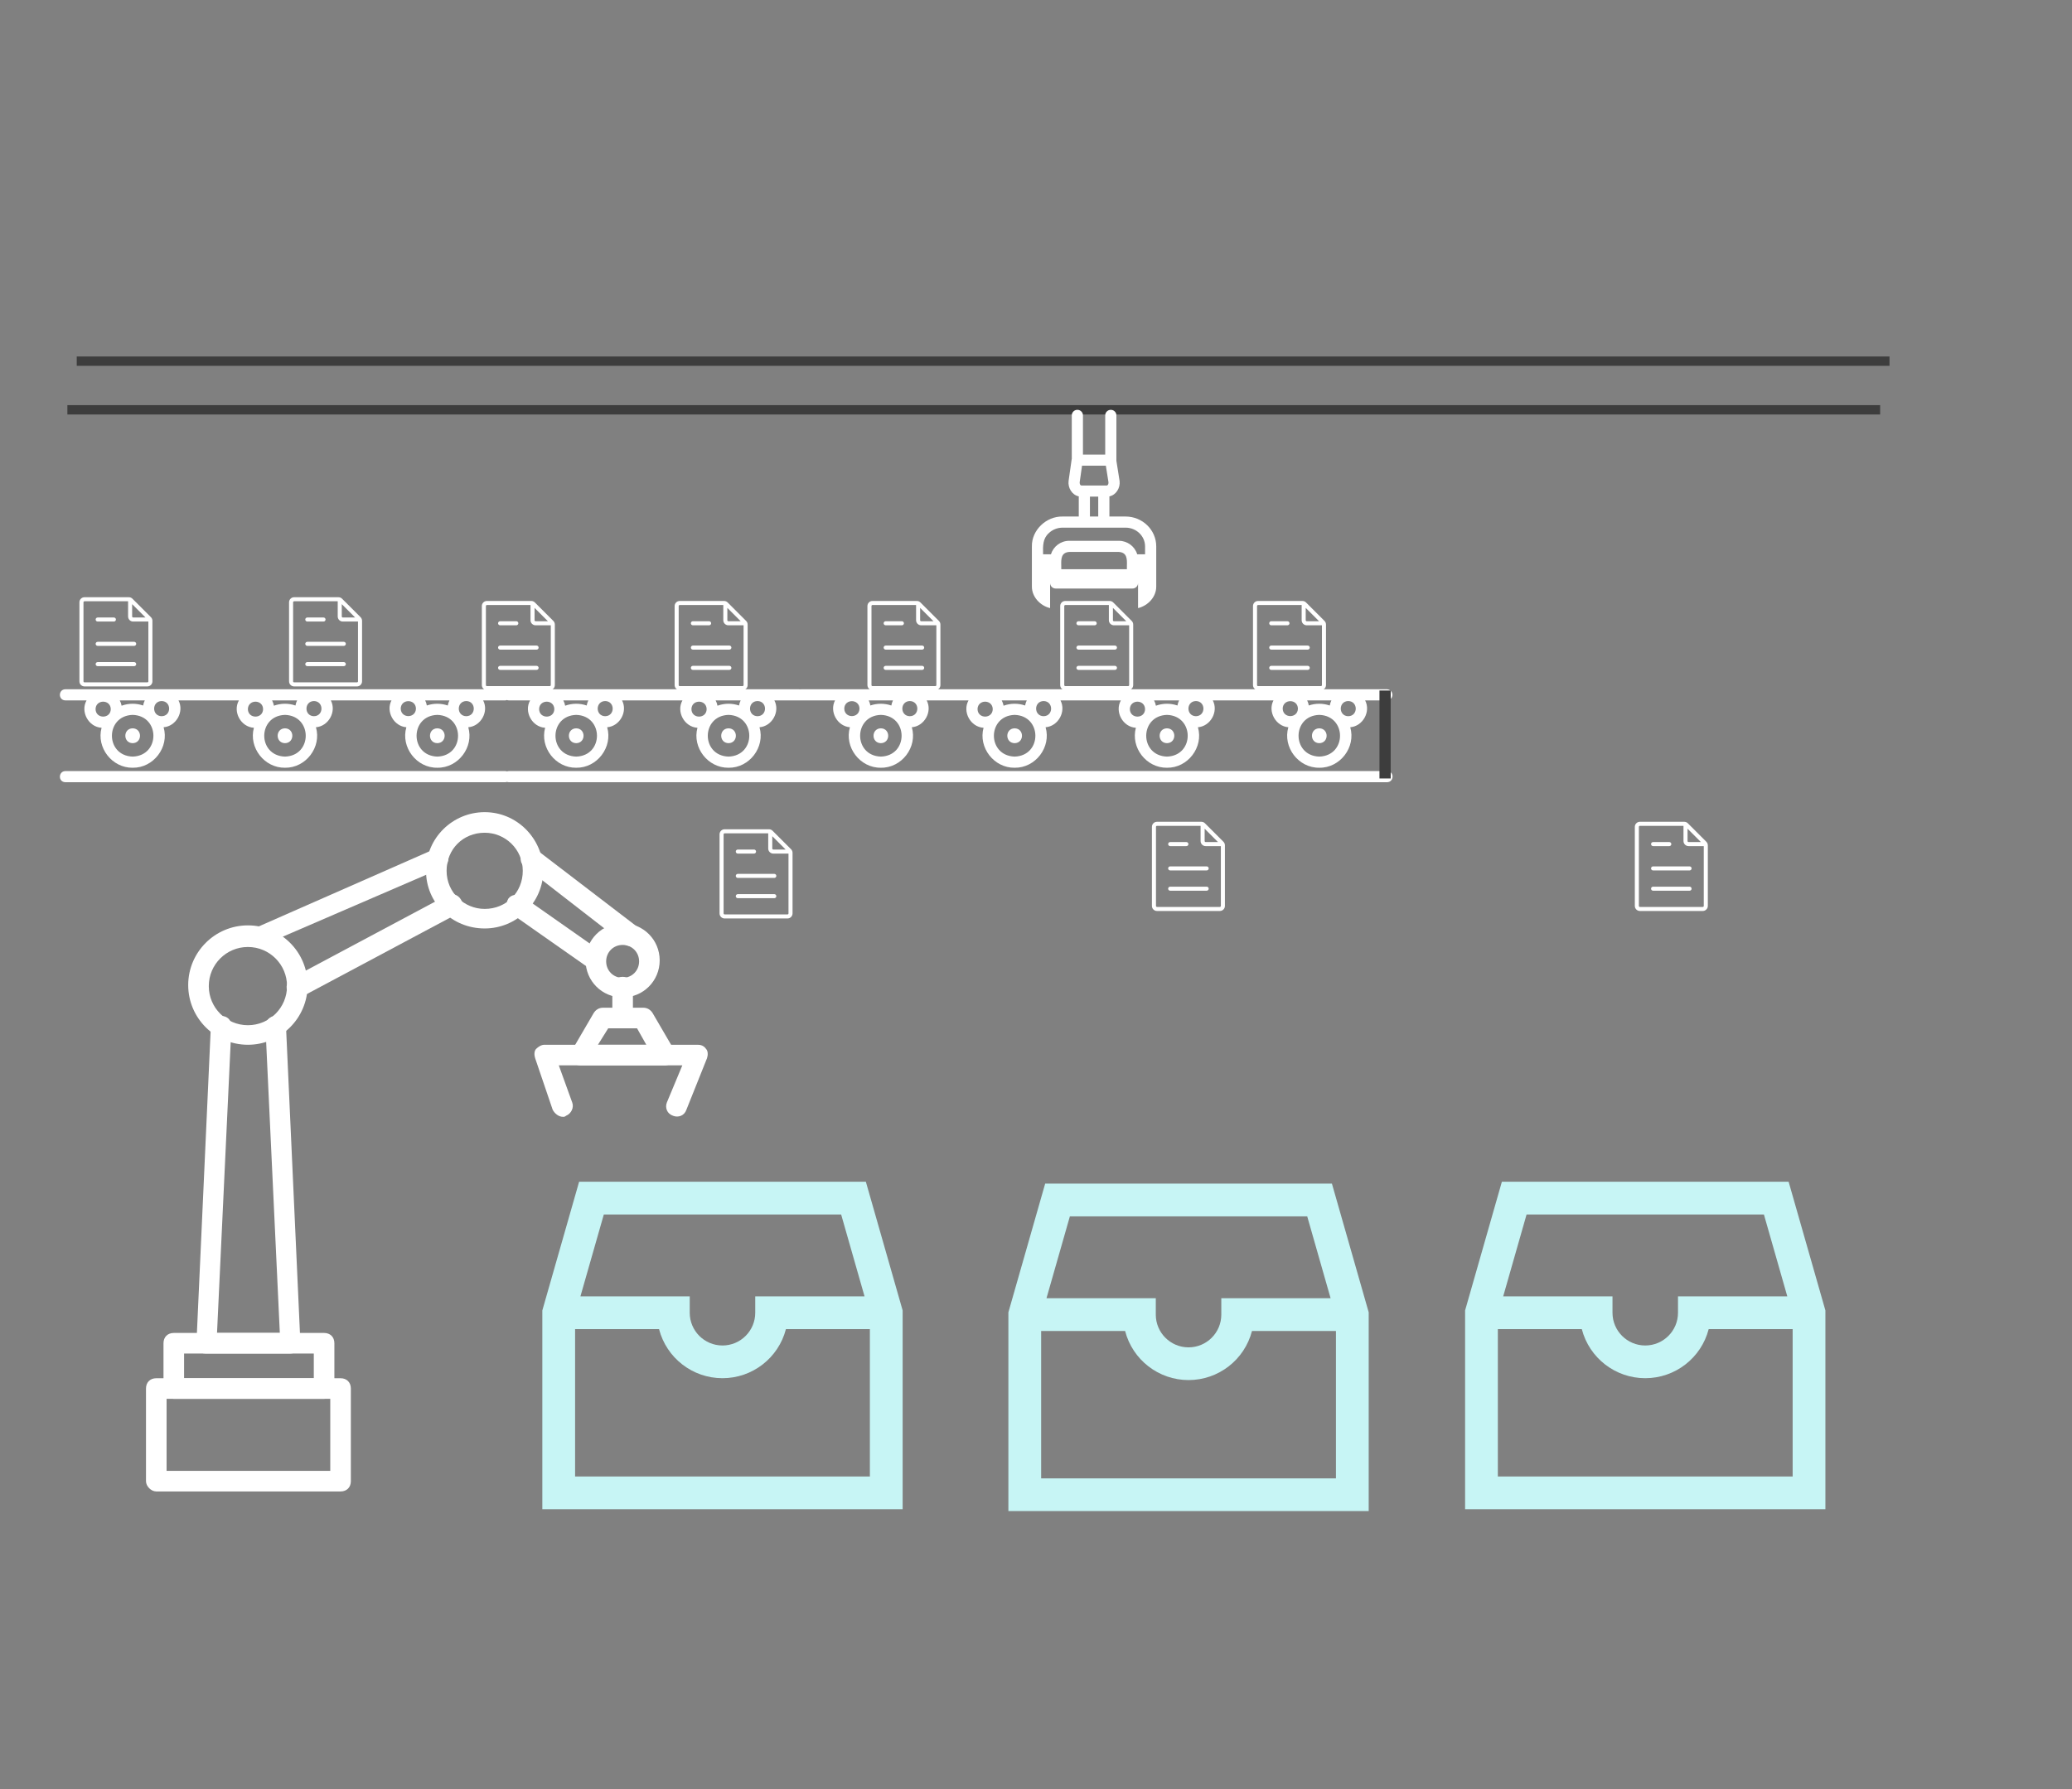<svg xmlns="http://www.w3.org/2000/svg" xmlns:xlink="http://www.w3.org/1999/xlink" fill="none" version="1.1" width="1107" height="956" viewBox="1249 861 1107 956"><rect x="1249" y="861" width="1107" height="956" fill="#808080" stroke="none"/><defs><clipPath id="master_svg0_179_3036"><rect x="1701" y="1284" width="385" height="385" rx="0"/></clipPath><clipPath id="master_svg1_179_3044"><rect x="1775" y="1302" width="52" height="52" rx="0"/></clipPath><clipPath id="master_svg2_179_3052"><rect x="1530" y="1475" width="210" height="210" rx="0"/></clipPath><clipPath id="master_svg3_179_3025"><rect x="1779" y="1476" width="210" height="210" rx="0"/></clipPath><clipPath id="master_svg4_179_3033"><rect x="2023" y="1475" width="210" height="210" rx="0"/></clipPath><clipPath id="master_svg5_179_3029"><rect x="1809" y="1180" width="52" height="52" rx="0"/></clipPath><clipPath id="master_svg6_179_3020"><rect x="1706" y="1180" width="52" height="52" rx="0"/></clipPath><clipPath id="master_svg7_179_3031"><rect x="1603" y="1180" width="52" height="52" rx="0"/></clipPath><clipPath id="master_svg8_179_3056"><rect x="1500" y="1180" width="52" height="52" rx="0"/></clipPath><clipPath id="master_svg9_179_3027"><rect x="1397" y="1178" width="52" height="52" rx="0"/></clipPath><clipPath id="master_svga_179_3022"><rect x="1285" y="1178" width="52" height="52" rx="0"/></clipPath><clipPath id="master_svgb_179_3012"><rect x="1912" y="1180" width="52" height="52" rx="0"/></clipPath><clipPath id="master_svgc_179_3010"><rect x="1858" y="1298" width="52" height="52" rx="0"/></clipPath><clipPath id="master_svgd_179_3054"><rect x="2116" y="1298" width="52" height="52" rx="0"/></clipPath></defs><g><rect x="0" y="0" width="3104" height="2507" rx="0" fill="#FFFFFF" fill-opacity="0"/><g><path d="M2253.5,1082.5L1285,1082.5L1285,1077.5L2253.5,1077.5L2253.5,1082.5Z" fill-rule="evenodd" fill="#3D3D3D" fill-opacity="1"/></g><g><path d="M2258.5,1056.5L1290,1056.5L1290,1051.5L2258.5,1051.5L2258.5,1056.5Z" fill-rule="evenodd" fill="#3D3D3D" fill-opacity="1"/></g><g><path d="M1810.034,1172.527L1810.034,1185.96L1810.028,1185.96C1804.593,1184.638,1800.309,1179.861,1800.309,1174.533L1800.309,1152.969C1800.134,1144.276,1808.017,1136.832,1816.706,1137.018L1825.352,1137.018L1825.352,1126.251C1821.722,1125.505,1819.439,1121.628,1819.917,1117.966L1821.552,1106.465C1821.562,1106.37,1821.594,1106.28,1821.616,1106.195L1821.616,1082.853C1821.683,1081.258,1823,1080,1824.601,1080C1826.203,1080,1827.52,1081.258,1827.587,1082.853L1827.587,1103.909L1839.482,1103.909L1839.482,1082.853C1839.55,1081.258,1840.866,1080,1842.468,1080C1844.069,1080,1845.386,1081.258,1845.454,1082.853L1845.454,1106.883C1845.453,1106.973,1845.448,1107.063,1845.438,1107.153C1845.459,1107.327,1847.157,1117.924,1847.168,1118.088C1847.587,1121.717,1845.305,1125.511,1841.717,1126.251L1841.717,1137.018L1850.353,1137.018C1859.387,1137.018,1866.739,1144.176,1866.739,1152.969L1866.739,1174.533C1866.739,1179.861,1862.46,1184.638,1857.025,1185.96L1857.025,1172.527C1857.025,1174.167,1855.682,1175.5,1854.037,1175.5L1813.022,1175.5C1811.371,1175.5,1810.034,1174.167,1810.034,1172.527ZM1826.653,1120.437L1840.411,1120.437C1841.043,1120.22,1841.228,1119.601,1841.228,1118.744L1839.822,1109.856L1827.093,1109.856L1825.835,1118.734C1825.83,1119.591,1826.016,1120.22,1826.653,1120.437ZM1835.745,1126.389L1831.318,1126.389L1831.318,1137.023L1835.745,1137.023L1835.745,1126.389ZM1816.711,1142.969C1813.914,1142.969,1811.281,1144.022,1809.306,1145.932C1806.095,1148.822,1806.189,1152.836,1806.281,1156.754C1806.285,1156.903,1806.288,1157.052,1806.291,1157.201L1810.485,1157.201C1811.759,1153.032,1815.66,1149.995,1820.251,1149.995L1846.812,1149.995C1851.301,1150.002,1855.261,1152.924,1856.579,1157.201L1860.772,1157.201L1860.772,1152.969C1860.772,1147.456,1856.101,1142.969,1850.353,1142.969L1816.711,1142.969ZM1816.005,1165.174L1851.054,1165.174C1851.033,1164.55,1851.05,1163.886,1851.068,1163.211C1851.155,1159.872,1851.249,1156.264,1846.807,1155.947L1820.251,1155.947C1815.812,1156.26,1815.905,1159.877,1815.991,1163.217C1816.008,1163.89,1816.026,1164.552,1816.005,1165.174ZM1283.94,1235.279L1295.246,1235.279C1291.817,1241.352,1296.318,1249.521,1303.272,1249.907C1300.384,1260.494,1308.855,1271.419,1319.885,1271.265C1331.022,1271.424,1339.514,1260.261,1336.414,1249.627C1343.129,1249.108,1347.519,1241.273,1344.366,1235.284L1376.638,1235.284C1373.199,1241.352,1377.7,1249.526,1384.653,1249.907C1381.771,1260.494,1390.237,1271.419,1401.267,1271.265C1412.408,1271.424,1420.906,1260.261,1417.801,1249.627C1424.516,1249.108,1428.906,1241.273,1425.747,1235.284L1458.163,1235.284C1455.005,1241.273,1459.4,1249.103,1466.109,1249.622C1463.009,1260.261,1471.507,1271.429,1482.649,1271.26C1493.79,1271.429,1502.288,1260.261,1499.183,1249.622C1505.897,1249.108,1510.287,1241.273,1507.129,1235.284L1518.86,1235.284C1519.197,1235.27,1519.519,1235.2,1519.818,1235.085C1520.141,1235.203,1520.507,1235.272,1520.915,1235.279L1532.221,1235.279C1528.792,1241.352,1533.293,1249.521,1540.246,1249.907C1537.359,1260.494,1545.83,1271.419,1556.86,1271.265C1567.996,1271.424,1576.489,1260.261,1573.389,1249.627C1580.104,1249.108,1584.493,1241.273,1581.34,1235.284L1613.613,1235.284C1610.173,1241.352,1614.674,1249.526,1621.628,1249.907C1618.746,1260.494,1627.212,1271.419,1638.242,1271.265C1649.383,1271.424,1657.881,1260.261,1654.776,1249.627C1661.491,1249.108,1665.88,1241.273,1662.722,1235.284L1695.138,1235.284C1691.979,1241.273,1696.374,1249.103,1703.084,1249.622C1699.984,1260.261,1708.482,1271.429,1719.623,1271.26C1730.765,1271.429,1739.263,1260.261,1736.158,1249.622C1742.872,1249.108,1747.262,1241.273,1744.104,1235.284L1755.834,1235.284C1755.865,1235.283,1755.896,1235.281,1755.926,1235.279L1766.455,1235.279C1763.026,1241.352,1767.528,1249.521,1774.481,1249.907C1771.593,1260.494,1780.065,1271.419,1791.095,1271.265C1802.231,1271.424,1810.724,1260.261,1807.624,1249.627C1814.338,1249.108,1818.728,1241.273,1815.575,1235.284L1847.848,1235.284C1844.408,1241.352,1848.909,1249.526,1855.862,1249.907C1852.98,1260.494,1861.446,1271.419,1872.476,1271.265C1883.618,1271.424,1892.116,1260.261,1889.011,1249.627C1895.725,1249.108,1900.115,1241.273,1896.957,1235.284L1929.372,1235.284C1926.214,1241.273,1930.609,1249.103,1937.318,1249.622C1934.219,1260.261,1942.717,1271.429,1953.858,1271.26C1964.999,1271.429,1973.497,1260.261,1970.392,1249.622C1977.107,1249.108,1981.497,1241.273,1978.338,1235.284L1990.069,1235.284C1991.669,1235.217,1992.931,1233.904,1992.931,1232.308C1992.931,1230.712,1991.669,1229.4,1990.069,1229.332L1956.841,1229.332L1956.836,1229.327C1954.85,1229.327,1954.752,1229.332,1954.653,1229.333C1954.586,1229.334,1954.519,1229.333,1953.853,1229.327L1912.827,1229.327C1912.171,1229.332,1912.144,1229.333,1912.118,1229.332C1912.077,1229.331,1912.037,1229.327,1909.839,1229.327L1909.844,1229.327L1755.149,1229.327C1755.098,1229.328,1755.047,1229.33,1754.997,1229.332L1721.508,1229.332C1719.343,1229.332,1719.295,1229.338,1719.247,1229.339C1719.229,1229.339,1719.211,1229.339,1719.093,1229.338C1718.994,1229.337,1718.825,1229.335,1718.525,1229.332L1677.5,1229.332C1676.944,1229.336,1676.867,1229.338,1676.858,1229.338C1676.858,1229.336,1676.759,1229.332,1674.512,1229.332L1675.61,1229.327L1520.915,1229.327C1520.5,1229.333,1520.13,1229.404,1519.803,1229.526C1519.509,1229.414,1519.191,1229.346,1518.86,1229.332L1485.632,1229.332C1486.177,1229.332,1486.4,1229.333,1486.4,1229.333C1486.4,1229.335,1483.908,1229.338,1482.643,1229.327L1441.618,1229.327C1441.151,1229.33,1440.093,1229.332,1439,1229.332L1438.994,1229.332L1438.635,1229.327L1283.94,1229.327C1280.033,1229.385,1280.007,1235.21,1283.94,1235.279ZM1488.238,1238.014C1484.611,1236.766,1480.669,1236.76,1477.038,1237.998C1476.877,1237.054,1476.58,1236.139,1476.157,1235.279L1489.119,1235.279C1488.694,1236.125,1488.397,1237.046,1488.238,1238.009L1488.238,1238.014ZM1725.213,1238.014C1721.585,1236.766,1717.644,1236.76,1714.013,1237.998C1713.852,1237.054,1713.555,1236.139,1713.132,1235.279L1726.094,1235.279C1725.669,1236.125,1725.372,1237.046,1725.213,1238.009L1725.213,1238.014ZM1948.247,1237.998C1951.878,1236.76,1955.82,1236.766,1959.447,1238.014L1959.447,1238.009C1959.607,1237.046,1959.904,1236.125,1960.328,1235.279L1947.366,1235.279C1947.79,1236.139,1948.086,1237.054,1948.247,1237.998ZM1325.475,1238.014C1321.744,1236.724,1317.679,1236.761,1313.972,1238.12C1313.789,1237.13,1313.456,1236.174,1312.985,1235.284L1326.356,1235.284C1325.937,1236.131,1325.634,1237.051,1325.475,1238.014ZM1406.856,1238.014C1403.125,1236.724,1399.061,1236.761,1395.354,1238.12C1395.171,1237.13,1394.838,1236.174,1394.367,1235.284L1407.737,1235.284C1407.318,1236.131,1407.016,1237.051,1406.856,1238.014ZM1562.449,1238.014C1558.718,1236.724,1554.654,1236.761,1550.947,1238.12C1550.764,1237.13,1550.431,1236.174,1549.96,1235.284L1563.33,1235.284C1562.911,1236.131,1562.609,1237.051,1562.449,1238.014ZM1643.831,1238.014C1640.1,1236.724,1636.035,1236.761,1632.329,1238.12C1632.146,1237.13,1631.813,1236.174,1631.341,1235.284L1644.712,1235.284C1644.293,1236.131,1643.99,1237.051,1643.831,1238.014ZM1785.182,1238.12C1788.888,1236.761,1792.953,1236.724,1796.684,1238.014C1796.843,1237.051,1797.146,1236.131,1797.565,1235.284L1784.194,1235.284C1784.666,1236.174,1784.999,1237.13,1785.182,1238.12ZM1866.563,1238.12C1870.27,1236.761,1874.334,1236.724,1878.066,1238.014C1878.225,1237.051,1878.528,1236.131,1878.947,1235.284L1865.576,1235.284C1866.048,1236.174,1866.381,1237.13,1866.563,1238.12ZM1335.363,1243.728C1330.024,1243.638,1330.018,1235.718,1335.363,1235.628C1340.703,1235.718,1340.698,1243.633,1335.363,1243.723L1335.363,1243.728ZM1416.745,1243.728C1411.405,1243.638,1411.4,1235.718,1416.745,1235.628C1422.08,1235.718,1422.08,1243.633,1416.745,1243.723L1416.745,1243.728ZM1572.338,1243.728C1566.998,1243.638,1566.993,1235.718,1572.338,1235.628C1577.678,1235.718,1577.673,1243.633,1572.338,1243.723L1572.338,1243.728ZM1653.72,1243.728C1648.38,1243.638,1648.375,1235.718,1653.72,1235.628C1659.054,1235.718,1659.054,1243.633,1653.72,1243.723L1653.72,1243.728ZM1806.573,1235.628C1801.228,1235.718,1801.233,1243.638,1806.573,1243.728L1806.573,1243.723C1811.907,1243.633,1811.913,1235.718,1806.573,1235.628ZM1887.954,1235.628C1882.609,1235.718,1882.615,1243.638,1887.954,1243.728L1887.954,1243.723C1893.289,1243.633,1893.289,1235.718,1887.954,1235.628ZM1498.121,1243.728C1492.782,1243.638,1492.782,1235.718,1498.121,1235.628C1503.461,1235.718,1503.456,1243.633,1498.121,1243.723L1498.121,1243.728ZM1735.096,1243.728C1729.756,1243.638,1729.756,1235.718,1735.096,1235.628C1740.436,1235.718,1740.43,1243.633,1735.096,1243.723L1735.096,1243.728ZM1969.331,1235.628C1963.991,1235.718,1963.991,1243.638,1969.331,1243.728L1969.331,1243.723C1974.665,1243.633,1974.671,1235.718,1969.331,1235.628ZM1463.094,1239.675C1463.19,1234.358,1471.125,1234.353,1471.221,1239.675C1471.13,1244.998,1463.19,1245.003,1463.099,1239.675L1463.094,1239.675ZM1700.069,1239.675C1700.164,1234.358,1708.1,1234.353,1708.195,1239.675C1708.105,1244.998,1700.164,1245.003,1700.074,1239.675L1700.069,1239.675ZM1942.43,1239.675C1942.334,1234.353,1934.399,1234.358,1934.304,1239.675L1934.309,1239.675C1934.399,1245.003,1942.34,1244.998,1942.43,1239.675ZM1300.055,1239.951C1300.15,1234.628,1308.086,1234.623,1308.181,1239.951C1308.091,1245.268,1300.15,1245.268,1300.06,1239.951L1300.055,1239.951ZM1381.437,1239.951C1381.532,1234.628,1389.467,1234.623,1389.563,1239.951C1389.473,1245.268,1381.532,1245.268,1381.437,1239.951ZM1537.03,1239.951C1537.125,1234.628,1545.06,1234.623,1545.156,1239.951C1545.066,1245.268,1537.125,1245.268,1537.035,1239.951L1537.03,1239.951ZM1618.411,1239.951C1618.507,1234.628,1626.442,1234.623,1626.538,1239.951C1626.447,1245.268,1618.507,1245.268,1618.411,1239.951ZM1779.391,1239.951C1779.295,1234.623,1771.36,1234.628,1771.264,1239.951L1771.27,1239.951C1771.36,1245.268,1779.301,1245.268,1779.391,1239.951ZM1860.772,1239.951C1860.677,1234.623,1852.741,1234.628,1852.646,1239.951C1852.741,1245.268,1860.682,1245.268,1860.772,1239.951ZM1319.88,1265.313C1305.092,1264.837,1305.119,1243.485,1319.88,1243.019C1334.647,1243.485,1334.668,1264.837,1319.88,1265.313ZM1401.262,1265.313C1386.474,1264.837,1386.495,1243.485,1401.262,1243.019C1416.029,1243.485,1416.05,1264.837,1401.262,1265.313ZM1556.855,1265.313C1542.067,1264.837,1542.093,1243.485,1556.855,1243.019C1571.622,1243.485,1571.643,1264.837,1556.855,1265.313ZM1638.236,1265.313C1623.448,1264.837,1623.47,1243.485,1638.236,1243.019C1653.003,1243.485,1653.024,1264.837,1638.236,1265.313ZM1791.09,1243.019C1776.328,1243.485,1776.302,1264.837,1791.09,1265.313C1805.877,1264.837,1805.856,1243.485,1791.09,1243.019ZM1872.471,1243.019C1857.704,1243.485,1857.683,1264.837,1872.471,1265.313C1887.259,1264.837,1887.238,1243.485,1872.471,1243.019ZM1482.643,1265.313C1467.855,1264.837,1467.887,1243.463,1482.643,1243.019C1497.405,1243.485,1497.431,1264.837,1482.643,1265.313ZM1719.618,1265.313C1704.83,1264.837,1704.862,1243.463,1719.618,1243.019C1734.379,1243.485,1734.406,1264.837,1719.618,1265.313ZM1953.853,1243.019C1939.097,1243.463,1939.065,1264.837,1953.853,1265.313C1968.641,1264.837,1968.614,1243.485,1953.853,1243.019ZM1319.88,1250.198C1314.657,1250.293,1314.657,1258.039,1319.88,1258.134C1325.103,1258.039,1325.103,1250.293,1319.88,1250.198ZM1401.262,1250.198C1396.039,1250.293,1396.039,1258.039,1401.262,1258.134C1406.485,1258.039,1406.485,1250.293,1401.262,1250.198ZM1482.643,1250.198C1477.42,1250.293,1477.42,1258.039,1482.643,1258.134C1487.866,1258.039,1487.866,1250.293,1482.643,1250.198ZM1556.855,1250.198C1551.632,1250.293,1551.632,1258.039,1556.855,1258.134C1562.078,1258.039,1562.078,1250.293,1556.855,1250.198ZM1638.236,1250.198C1633.013,1250.293,1633.013,1258.039,1638.236,1258.134C1643.459,1258.039,1643.459,1250.293,1638.236,1250.198ZM1719.618,1250.198C1714.395,1250.293,1714.395,1258.039,1719.618,1258.134C1724.841,1258.039,1724.841,1250.293,1719.618,1250.198ZM1791.09,1258.134C1785.866,1258.039,1785.866,1250.293,1791.09,1250.198C1796.313,1250.293,1796.313,1258.039,1791.09,1258.134ZM1872.471,1258.134C1867.248,1258.039,1867.248,1250.293,1872.471,1250.198C1877.694,1250.293,1877.694,1258.039,1872.471,1258.134ZM1953.853,1258.134C1948.63,1258.039,1948.63,1250.293,1953.853,1250.198C1959.076,1250.293,1959.076,1258.039,1953.853,1258.134ZM1283.94,1279L1518.854,1279C1519.232,1278.996,1519.574,1278.936,1519.88,1278.83C1520.187,1278.933,1520.531,1278.993,1520.915,1279L1990.064,1279C1993.885,1278.963,1994.071,1273.128,1990.064,1273.048L1520.915,1273.048C1520.537,1273.052,1520.196,1273.113,1519.89,1273.219C1519.583,1273.116,1519.238,1273.056,1518.854,1273.048L1283.94,1273.048C1280.118,1273.09,1279.938,1278.926,1283.94,1279Z" fill-rule="evenodd" fill="#FFFFFF" fill-opacity="1" style="mix-blend-mode:passthrough"/></g><g transform="matrix(-1,0,0,1,3402,0)" clip-path="url(#master_svg0_179_3036)"><g><path d="M2060.15,1608.499L1979.85,1608.499C1976.55,1608.499,1974.35,1606.299,1974.35,1602.999L1974.35,1578.799C1974.35,1575.499,1976.55,1573.299,1979.85,1573.299L2060.15,1573.299C2063.45,1573.299,2065.65,1575.499,2065.65,1578.799L2065.65,1602.999C2065.65,1606.299,2063.45,1608.499,2060.15,1608.499ZM1985.35,1597.499L2054.65,1597.499L2054.65,1584.299L1985.35,1584.299L1985.35,1597.499Z" fill="#FFFFFF" fill-opacity="1" style="mix-blend-mode:passthrough"/></g><g><path d="M2043.1,1584.3L1998,1584.3C1996.35,1584.3,1995.25,1583.75,1994.15,1582.65C1993.05,1581.55,1992.5,1579.9,1992.5,1578.8L2000.2,1409.399C2000.2,1406.099,2002.95,1403.899,2005.7,1403.899C2009,1403.899,2011.2,1406.649,2011.2,1409.399L2003.5,1573.299L2037.05,1573.299L2029.35,1409.399C2029.35,1406.099,2031.55,1403.899,2034.85,1403.899C2038.15,1403.899,2040.35,1406.099,2040.35,1409.399L2048.05,1578.8C2048.05,1580.45,2047.5,1581.55,2046.4,1582.65C2046.4,1583.75,2044.75,1584.3,2043.1,1584.3ZM2015.6,1367.049C2015.05,1367.049,2013.95,1367.049,2013.4,1366.499L1916.6,1324.699C1913.85,1323.599,1912.75,1320.299,1913.85,1317.549C1914.95,1314.799,1918.25,1313.699,1921,1314.799L2017.25,1357.149C2020,1358.249,2021.1,1361.549,2020,1364.299C2019.45,1365.949,2017.25,1367.049,2015.6,1367.049ZM1994.15,1393.999C1993.05,1393.999,1992.5,1393.999,1991.4,1393.449L1908.9,1349.449C1906.15,1347.799,1905.05,1344.499,1906.7,1341.749C1908.35,1338.999,1911.65,1337.899,1914.4,1339.549L1996.9,1383.549C1999.65,1385.199,2000.75,1388.499,1999.1,1391.249C1998,1393.449,1996.35,1393.999,1994.15,1393.999Z" fill="#FFFFFF" fill-opacity="1" style="mix-blend-mode:passthrough"/></g><g><path d="M2020.549,1419.3C2002.949,1419.3,1988.649,1405,1988.649,1387.4C1988.649,1369.8,2002.949,1355.5,2020.549,1355.5C2038.149,1355.5,2052.449,1369.8,2052.449,1387.4C2052.449,1405,2038.149,1419.3,2020.549,1419.3ZM2020.549,1367.05C2008.999,1367.05,1999.649,1376.4,1999.649,1387.95C1999.649,1399.5,2008.999,1408.85,2020.549,1408.85C2032.099,1408.85,2041.449,1399.5,2041.449,1387.95C2041.449,1376.4,2032.099,1367.05,2020.549,1367.05ZM1894.049,1357.15C1876.999,1357.15,1862.699,1343.4,1862.699,1325.8C1863.249,1308.75,1876.999,1295,1894.049,1295C1911.099,1295,1925.399,1308.75,1925.399,1326.35C1925.399,1343.4,1911.649,1357.15,1894.049,1357.15ZM1894.049,1306C1883.049,1306,1873.699,1314.8,1873.699,1326.35C1873.699,1337.9,1882.499,1346.7,1894.049,1346.7C1905.049,1346.7,1914.399,1337.9,1914.399,1326.35C1914.399,1314.8,1905.599,1306,1894.049,1306Z" fill="#FFFFFF" fill-opacity="1" style="mix-blend-mode:passthrough"/></g><g><path d="M1815.401,1366.501C1813.751,1366.501,1812.101,1365.951,1811.001,1364.301C1809.351,1362.101,1809.351,1358.251,1812.101,1356.601L1866.001,1315.351C1868.201,1313.701,1872.051,1313.701,1873.701,1316.451C1875.351,1318.651,1875.351,1322.501,1872.601,1324.151L1818.701,1365.951C1817.601,1366.501,1816.501,1366.501,1815.401,1366.501ZM1834.651,1379.701C1833.001,1379.701,1831.351,1379.151,1830.251,1377.501C1828.601,1374.751,1829.151,1371.451,1831.351,1369.801L1873.701,1340.101C1876.451,1338.451,1879.751,1339.001,1881.401,1341.201C1883.051,1343.951,1882.501,1347.251,1880.301,1348.901L1837.951,1378.601C1836.851,1379.701,1835.751,1379.701,1834.651,1379.701Z" fill="#FFFFFF" fill-opacity="1" style="mix-blend-mode:passthrough"/></g><g><path d="M1820.35,1393.999C1809.35,1393.999,1800.55,1385.199,1800.55,1374.199C1800.55,1363.199,1809.35,1354.399,1820.35,1354.399C1831.35,1354.399,1840.15,1363.199,1840.15,1374.199C1840.15,1385.199,1831.35,1393.999,1820.35,1393.999ZM1820.35,1365.949C1815.4,1365.949,1811.55,1369.799,1811.55,1374.749C1811.55,1379.699,1815.4,1383.549,1820.35,1383.549C1825.3,1383.549,1829.15,1379.699,1829.15,1374.749C1829.15,1369.799,1825.3,1365.949,1820.35,1365.949Z" fill="#FFFFFF" fill-opacity="1" style="mix-blend-mode:passthrough"/></g><g><path d="M2069.499,1658L1971.049,1658C1967.749,1658,1965.549,1655.8,1965.549,1652.5L1965.549,1603C1965.549,1599.7,1967.749,1597.5,1971.049,1597.5L2069.499,1597.5C2072.799,1597.5,2074.999,1599.7,2074.999,1603L2074.999,1652.5C2074.999,1655.25,2072.249,1658,2069.499,1658ZM1976.549,1647L2063.999,1647L2063.999,1608.5L1976.549,1608.5L1976.549,1647Z" fill="#FFFFFF" fill-opacity="1" style="mix-blend-mode:passthrough"/></g><g><path d="M1820.35,1409.949C1817.05,1409.949,1814.85,1407.749,1814.85,1404.449L1814.85,1388.499C1814.85,1385.199,1817.05,1382.999,1820.35,1382.999C1823.65,1382.999,1825.85,1385.199,1825.85,1388.499L1825.85,1404.449C1825.85,1407.749,1823.65,1409.949,1820.35,1409.949Z" fill="#FFFFFF" fill-opacity="1" style="mix-blend-mode:passthrough"/></g><g><path d="M1842.899,1430.301L1797.799,1430.301C1795.599,1430.301,1793.949,1429.201,1792.849,1427.551C1791.749,1425.901,1791.749,1423.701,1792.849,1422.051L1804.399,1402.251C1805.499,1400.601,1807.149,1399.501,1809.349,1399.501L1830.799,1399.501C1832.999,1399.501,1834.649,1400.601,1835.749,1402.251L1847.299,1422.051C1848.399,1423.701,1848.399,1425.901,1847.299,1427.551C1846.749,1429.201,1845.099,1430.301,1842.899,1430.301ZM1807.699,1419.301L1833.549,1419.301L1828.049,1410.501L1812.649,1410.501L1807.699,1419.301Z" fill="#FFFFFF" fill-opacity="1" style="mix-blend-mode:passthrough"/></g><g><path d="M1852.25,1457.799C1851.7,1457.799,1851.15,1457.799,1850.6,1457.249C1847.85,1456.149,1846.2,1452.849,1847.3,1450.099L1854.45,1430.299L1788.45,1430.299L1796.7,1450.099C1797.8,1452.849,1796.7,1456.149,1793.4,1457.249C1790.65,1458.349,1787.35,1457.249,1786.25,1453.949L1775.25,1426.449C1774.7,1424.799,1774.7,1422.599,1775.8,1421.499C1776.9,1419.849,1778.55,1419.299,1780.2,1419.299L1862.15,1419.299C1863.8,1419.299,1865.45,1420.399,1866.55,1421.499C1867.65,1422.599,1867.65,1424.799,1867.1,1426.449L1857.75,1453.949C1856.65,1456.149,1854.45,1457.799,1852.25,1457.799Z" fill="#FFFFFF" fill-opacity="1" style="mix-blend-mode:passthrough"/></g><g transform="matrix(-1,0,0,1,3550,0)" clip-path="url(#master_svg1_179_3044)"><g><path d="M1817.725,1351.811L1784.141,1351.811C1782.646,1351.809,1781.435,1350.598,1781.433,1349.103L1781.433,1306.853C1781.435,1305.358,1782.646,1304.146,1784.141,1304.144L1807.843,1304.144C1808.562,1304.142,1809.252,1304.428,1809.759,1304.938L1819.64,1314.819C1820.15,1315.326,1820.435,1316.015,1820.433,1316.734L1820.433,1349.103C1820.431,1350.598,1819.22,1351.809,1817.725,1351.811ZM1784.141,1306.311C1783.842,1306.311,1783.6,1306.554,1783.6,1306.853L1783.6,1349.103C1783.6,1349.402,1783.842,1349.644,1784.141,1349.644L1817.725,1349.644C1818.024,1349.644,1818.266,1349.402,1818.266,1349.103L1818.266,1317.144L1810.141,1317.144C1808.646,1317.143,1807.435,1315.931,1807.433,1314.436L1807.433,1306.311L1784.141,1306.311ZM1809.6,1307.843L1809.6,1314.436C1809.6,1314.735,1809.842,1314.978,1810.141,1314.978L1816.735,1314.978L1809.6,1307.843ZM1810.683,1340.978L1791.183,1340.978C1790.585,1340.978,1790.1,1340.493,1790.1,1339.894C1790.1,1339.296,1790.585,1338.811,1791.183,1338.811L1810.683,1338.811C1811.281,1338.811,1811.766,1339.296,1811.766,1339.894C1811.766,1340.493,1811.281,1340.978,1810.683,1340.978ZM1810.683,1330.144L1791.183,1330.144C1790.585,1330.144,1790.1,1329.659,1790.1,1329.061C1790.1,1328.463,1790.585,1327.978,1791.183,1327.978L1810.683,1327.978C1811.281,1327.978,1811.766,1328.463,1811.766,1329.061C1811.766,1329.659,1811.281,1330.144,1810.683,1330.144ZM1799.85,1317.144L1791.183,1317.144C1790.585,1317.144,1790.1,1316.659,1790.1,1316.061C1790.1,1315.463,1790.585,1314.978,1791.183,1314.978L1799.85,1314.978C1800.448,1314.978,1800.933,1315.463,1800.933,1316.061C1800.933,1316.659,1800.448,1317.144,1799.85,1317.144Z" fill="#FFFFFF" fill-opacity="1" style="mix-blend-mode:passthrough"/></g></g></g><g transform="matrix(0,1,-1,0,3216.001,-756.001)"><line x1="1986.001" y1="1227" x2="2033.001" y2="1227" fill-opacity="0" stroke-opacity="1" stroke="#3D3D3D" fill="none" stroke-width="6"/></g><g clip-path="url(#master_svg2_179_3052)"><g><path d="M1710.897,1553.75L1698.402,1510L1571.597,1510L1559.102,1553.75L1617.5,1553.75L1617.5,1562.5C1617.5,1572.165,1625.335,1580,1635,1580C1644.665,1580,1652.5,1572.165,1652.5,1562.5L1652.5,1553.75L1710.897,1553.75ZM1556.25,1571.25L1556.25,1650L1713.75,1650L1713.75,1571.25L1668.897,1571.25C1664.894,1586.696,1650.956,1597.482,1635,1597.482C1619.044,1597.482,1605.105,1586.696,1601.102,1571.25L1556.25,1571.25ZM1711.598,1492.5L1731.25,1561.275L1731.25,1667.5L1538.75,1667.5L1538.75,1561.275L1558.402,1492.5L1711.598,1492.5Z" fill="#C7F5F5" fill-opacity="1" style="mix-blend-mode:passthrough"/></g></g><g clip-path="url(#master_svg3_179_3025)"><g><path d="M1959.897,1554.75L1947.402,1511L1820.597,1511L1808.102,1554.75L1866.5,1554.75L1866.5,1563.5C1866.5,1573.165,1874.335,1581,1884,1581C1893.665,1581,1901.5,1573.165,1901.5,1563.5L1901.5,1554.75L1959.897,1554.75ZM1805.25,1572.25L1805.25,1651L1962.75,1651L1962.75,1572.25L1917.897,1572.25C1913.894,1587.696,1899.956,1598.482,1884,1598.482C1868.044,1598.482,1854.105,1587.696,1850.102,1572.25L1805.25,1572.25ZM1960.598,1493.5L1980.25,1562.275L1980.25,1668.5L1787.75,1668.5L1787.75,1562.275L1807.402,1493.5L1960.598,1493.5Z" fill="#C7F5F5" fill-opacity="1" style="mix-blend-mode:passthrough"/></g></g><g clip-path="url(#master_svg4_179_3033)"><g><path d="M2203.897,1553.75L2191.402,1510L2064.597,1510L2052.102,1553.75L2110.5,1553.75L2110.5,1562.5C2110.5,1572.165,2118.335,1580,2128,1580C2137.665,1580,2145.5,1572.165,2145.5,1562.5L2145.5,1553.75L2203.897,1553.75ZM2049.25,1571.25L2049.25,1650L2206.75,1650L2206.75,1571.25L2161.897,1571.25C2157.894,1586.696,2143.956,1597.482,2128,1597.482C2112.044,1597.482,2098.105,1586.696,2094.102,1571.25L2049.25,1571.25ZM2204.598,1492.5L2224.25,1561.275L2224.25,1667.5L2031.75,1667.5L2031.75,1561.275L2051.402,1492.5L2204.598,1492.5Z" fill="#C7F5F5" fill-opacity="1" style="mix-blend-mode:passthrough"/></g></g><g clip-path="url(#master_svg5_179_3029)"><g><path d="M1851.725,1229.811L1818.141,1229.811C1816.646,1229.809,1815.435,1228.598,1815.433,1227.103L1815.433,1184.853C1815.435,1183.358,1816.646,1182.146,1818.141,1182.144L1841.843,1182.144C1842.562,1182.142,1843.252,1182.428,1843.759,1182.938L1853.64,1192.819C1854.15,1193.326,1854.435,1194.015,1854.433,1194.734L1854.433,1227.103C1854.431,1228.598,1853.22,1229.809,1851.725,1229.811ZM1818.141,1184.311C1817.842,1184.311,1817.6,1184.554,1817.6,1184.853L1817.6,1227.103C1817.6,1227.402,1817.842,1227.644,1818.141,1227.644L1851.725,1227.644C1852.024,1227.644,1852.266,1227.402,1852.266,1227.103L1852.266,1195.144L1844.141,1195.144C1842.646,1195.143,1841.435,1193.931,1841.433,1192.436L1841.433,1184.311L1818.141,1184.311ZM1843.6,1185.843L1843.6,1192.436C1843.6,1192.735,1843.842,1192.978,1844.141,1192.978L1850.735,1192.978L1843.6,1185.843ZM1844.683,1218.978L1825.183,1218.978C1824.585,1218.978,1824.1,1218.493,1824.1,1217.894C1824.1,1217.296,1824.585,1216.811,1825.183,1216.811L1844.683,1216.811C1845.281,1216.811,1845.766,1217.296,1845.766,1217.894C1845.766,1218.493,1845.281,1218.978,1844.683,1218.978ZM1844.683,1208.144L1825.183,1208.144C1824.585,1208.144,1824.1,1207.659,1824.1,1207.061C1824.1,1206.463,1824.585,1205.978,1825.183,1205.978L1844.683,1205.978C1845.281,1205.978,1845.766,1206.463,1845.766,1207.061C1845.766,1207.659,1845.281,1208.144,1844.683,1208.144ZM1833.85,1195.144L1825.183,1195.144C1824.585,1195.144,1824.1,1194.659,1824.1,1194.061C1824.1,1193.463,1824.585,1192.978,1825.183,1192.978L1833.85,1192.978C1834.448,1192.978,1834.933,1193.463,1834.933,1194.061C1834.933,1194.659,1834.448,1195.144,1833.85,1195.144Z" fill="#FFFFFF" fill-opacity="1" style="mix-blend-mode:passthrough"/></g></g><g clip-path="url(#master_svg6_179_3020)"><g><path d="M1748.725,1229.811L1715.141,1229.811C1713.646,1229.809,1712.435,1228.598,1712.433,1227.103L1712.433,1184.853C1712.435,1183.358,1713.646,1182.146,1715.141,1182.144L1738.843,1182.144C1739.562,1182.142,1740.252,1182.428,1740.759,1182.938L1750.64,1192.819C1751.15,1193.326,1751.435,1194.015,1751.433,1194.734L1751.433,1227.103C1751.431,1228.598,1750.22,1229.809,1748.725,1229.811ZM1715.141,1184.311C1714.842,1184.311,1714.6,1184.554,1714.6,1184.853L1714.6,1227.103C1714.6,1227.402,1714.842,1227.644,1715.141,1227.644L1748.725,1227.644C1749.024,1227.644,1749.266,1227.402,1749.266,1227.103L1749.266,1195.144L1741.141,1195.144C1739.646,1195.143,1738.435,1193.931,1738.433,1192.436L1738.433,1184.311L1715.141,1184.311ZM1740.6,1185.843L1740.6,1192.436C1740.6,1192.735,1740.842,1192.978,1741.141,1192.978L1747.735,1192.978L1740.6,1185.843ZM1741.683,1218.978L1722.183,1218.978C1721.585,1218.978,1721.1,1218.493,1721.1,1217.894C1721.1,1217.296,1721.585,1216.811,1722.183,1216.811L1741.683,1216.811C1742.281,1216.811,1742.766,1217.296,1742.766,1217.894C1742.766,1218.493,1742.281,1218.978,1741.683,1218.978ZM1741.683,1208.144L1722.183,1208.144C1721.585,1208.144,1721.1,1207.659,1721.1,1207.061C1721.1,1206.463,1721.585,1205.978,1722.183,1205.978L1741.683,1205.978C1742.281,1205.978,1742.766,1206.463,1742.766,1207.061C1742.766,1207.659,1742.281,1208.144,1741.683,1208.144ZM1730.85,1195.144L1722.183,1195.144C1721.585,1195.144,1721.1,1194.659,1721.1,1194.061C1721.1,1193.463,1721.585,1192.978,1722.183,1192.978L1730.85,1192.978C1731.448,1192.978,1731.933,1193.463,1731.933,1194.061C1731.933,1194.659,1731.448,1195.144,1730.85,1195.144Z" fill="#FFFFFF" fill-opacity="1" style="mix-blend-mode:passthrough"/></g></g><g clip-path="url(#master_svg7_179_3031)"><g><path d="M1645.725,1229.811L1612.141,1229.811C1610.646,1229.809,1609.435,1228.598,1609.433,1227.103L1609.433,1184.853C1609.435,1183.358,1610.646,1182.146,1612.141,1182.144L1635.843,1182.144C1636.562,1182.142,1637.252,1182.428,1637.759,1182.938L1647.64,1192.819C1648.15,1193.326,1648.435,1194.015,1648.433,1194.734L1648.433,1227.103C1648.431,1228.598,1647.22,1229.809,1645.725,1229.811ZM1612.141,1184.311C1611.842,1184.311,1611.6,1184.554,1611.6,1184.853L1611.6,1227.103C1611.6,1227.402,1611.842,1227.644,1612.141,1227.644L1645.725,1227.644C1646.024,1227.644,1646.266,1227.402,1646.266,1227.103L1646.266,1195.144L1638.141,1195.144C1636.646,1195.143,1635.435,1193.931,1635.433,1192.436L1635.433,1184.311L1612.141,1184.311ZM1637.6,1185.843L1637.6,1192.436C1637.6,1192.735,1637.842,1192.978,1638.141,1192.978L1644.735,1192.978L1637.6,1185.843ZM1638.683,1218.978L1619.183,1218.978C1618.585,1218.978,1618.1,1218.493,1618.1,1217.894C1618.1,1217.296,1618.585,1216.811,1619.183,1216.811L1638.683,1216.811C1639.281,1216.811,1639.766,1217.296,1639.766,1217.894C1639.766,1218.493,1639.281,1218.978,1638.683,1218.978ZM1638.683,1208.144L1619.183,1208.144C1618.585,1208.144,1618.1,1207.659,1618.1,1207.061C1618.1,1206.463,1618.585,1205.978,1619.183,1205.978L1638.683,1205.978C1639.281,1205.978,1639.766,1206.463,1639.766,1207.061C1639.766,1207.659,1639.281,1208.144,1638.683,1208.144ZM1627.85,1195.144L1619.183,1195.144C1618.585,1195.144,1618.1,1194.659,1618.1,1194.061C1618.1,1193.463,1618.585,1192.978,1619.183,1192.978L1627.85,1192.978C1628.448,1192.978,1628.933,1193.463,1628.933,1194.061C1628.933,1194.659,1628.448,1195.144,1627.85,1195.144Z" fill="#FFFFFF" fill-opacity="1" style="mix-blend-mode:passthrough"/></g></g><g clip-path="url(#master_svg8_179_3056)"><g><path d="M1542.725,1229.811L1509.141,1229.811C1507.646,1229.809,1506.435,1228.598,1506.433,1227.103L1506.433,1184.853C1506.435,1183.358,1507.646,1182.146,1509.141,1182.144L1532.843,1182.144C1533.562,1182.142,1534.252,1182.428,1534.759,1182.938L1544.64,1192.819C1545.15,1193.326,1545.435,1194.015,1545.433,1194.734L1545.433,1227.103C1545.431,1228.598,1544.22,1229.809,1542.725,1229.811ZM1509.141,1184.311C1508.842,1184.311,1508.6,1184.554,1508.6,1184.853L1508.6,1227.103C1508.6,1227.402,1508.842,1227.644,1509.141,1227.644L1542.725,1227.644C1543.024,1227.644,1543.266,1227.402,1543.266,1227.103L1543.266,1195.144L1535.141,1195.144C1533.646,1195.143,1532.435,1193.931,1532.433,1192.436L1532.433,1184.311L1509.141,1184.311ZM1534.6,1185.843L1534.6,1192.436C1534.6,1192.735,1534.842,1192.978,1535.141,1192.978L1541.735,1192.978L1534.6,1185.843ZM1535.683,1218.978L1516.183,1218.978C1515.585,1218.978,1515.1,1218.493,1515.1,1217.894C1515.1,1217.296,1515.585,1216.811,1516.183,1216.811L1535.683,1216.811C1536.281,1216.811,1536.766,1217.296,1536.766,1217.894C1536.766,1218.493,1536.281,1218.978,1535.683,1218.978ZM1535.683,1208.144L1516.183,1208.144C1515.585,1208.144,1515.1,1207.659,1515.1,1207.061C1515.1,1206.463,1515.585,1205.978,1516.183,1205.978L1535.683,1205.978C1536.281,1205.978,1536.766,1206.463,1536.766,1207.061C1536.766,1207.659,1536.281,1208.144,1535.683,1208.144ZM1524.85,1195.144L1516.183,1195.144C1515.585,1195.144,1515.1,1194.659,1515.1,1194.061C1515.1,1193.463,1515.585,1192.978,1516.183,1192.978L1524.85,1192.978C1525.448,1192.978,1525.933,1193.463,1525.933,1194.061C1525.933,1194.659,1525.448,1195.144,1524.85,1195.144Z" fill="#FFFFFF" fill-opacity="1" style="mix-blend-mode:passthrough"/></g></g><g clip-path="url(#master_svg9_179_3027)"><g><path d="M1439.725,1227.811L1406.141,1227.811C1404.646,1227.809,1403.435,1226.598,1403.433,1225.103L1403.433,1182.853C1403.435,1181.358,1404.646,1180.146,1406.141,1180.144L1429.843,1180.144C1430.562,1180.142,1431.252,1180.428,1431.759,1180.938L1441.64,1190.819C1442.15,1191.326,1442.435,1192.015,1442.433,1192.734L1442.433,1225.103C1442.431,1226.598,1441.22,1227.809,1439.725,1227.811ZM1406.141,1182.311C1405.842,1182.311,1405.6,1182.554,1405.6,1182.853L1405.6,1225.103C1405.6,1225.402,1405.842,1225.644,1406.141,1225.644L1439.725,1225.644C1440.024,1225.644,1440.266,1225.402,1440.266,1225.103L1440.266,1193.144L1432.141,1193.144C1430.646,1193.143,1429.435,1191.931,1429.433,1190.436L1429.433,1182.311L1406.141,1182.311ZM1431.6,1183.843L1431.6,1190.436C1431.6,1190.735,1431.842,1190.978,1432.141,1190.978L1438.735,1190.978L1431.6,1183.843ZM1432.683,1216.978L1413.183,1216.978C1412.585,1216.978,1412.1,1216.493,1412.1,1215.894C1412.1,1215.296,1412.585,1214.811,1413.183,1214.811L1432.683,1214.811C1433.281,1214.811,1433.766,1215.296,1433.766,1215.894C1433.766,1216.493,1433.281,1216.978,1432.683,1216.978ZM1432.683,1206.144L1413.183,1206.144C1412.585,1206.144,1412.1,1205.659,1412.1,1205.061C1412.1,1204.463,1412.585,1203.978,1413.183,1203.978L1432.683,1203.978C1433.281,1203.978,1433.766,1204.463,1433.766,1205.061C1433.766,1205.659,1433.281,1206.144,1432.683,1206.144ZM1421.85,1193.144L1413.183,1193.144C1412.585,1193.144,1412.1,1192.659,1412.1,1192.061C1412.1,1191.463,1412.585,1190.978,1413.183,1190.978L1421.85,1190.978C1422.448,1190.978,1422.933,1191.463,1422.933,1192.061C1422.933,1192.659,1422.448,1193.144,1421.85,1193.144Z" fill="#FFFFFF" fill-opacity="1" style="mix-blend-mode:passthrough"/></g></g><g clip-path="url(#master_svga_179_3022)"><g><path d="M1327.725,1227.811L1294.141,1227.811C1292.646,1227.809,1291.435,1226.598,1291.433,1225.103L1291.433,1182.853C1291.435,1181.358,1292.646,1180.146,1294.141,1180.144L1317.843,1180.144C1318.562,1180.142,1319.252,1180.428,1319.759,1180.938L1329.64,1190.819C1330.15,1191.326,1330.435,1192.015,1330.433,1192.734L1330.433,1225.103C1330.431,1226.598,1329.22,1227.809,1327.725,1227.811ZM1294.141,1182.311C1293.842,1182.311,1293.6,1182.554,1293.6,1182.853L1293.6,1225.103C1293.6,1225.402,1293.842,1225.644,1294.141,1225.644L1327.725,1225.644C1328.024,1225.644,1328.266,1225.402,1328.266,1225.103L1328.266,1193.144L1320.141,1193.144C1318.646,1193.143,1317.435,1191.931,1317.433,1190.436L1317.433,1182.311L1294.141,1182.311ZM1319.6,1183.843L1319.6,1190.436C1319.6,1190.735,1319.842,1190.978,1320.141,1190.978L1326.735,1190.978L1319.6,1183.843ZM1320.683,1216.978L1301.183,1216.978C1300.585,1216.978,1300.1,1216.493,1300.1,1215.894C1300.1,1215.296,1300.585,1214.811,1301.183,1214.811L1320.683,1214.811C1321.281,1214.811,1321.766,1215.296,1321.766,1215.894C1321.766,1216.493,1321.281,1216.978,1320.683,1216.978ZM1320.683,1206.144L1301.183,1206.144C1300.585,1206.144,1300.1,1205.659,1300.1,1205.061C1300.1,1204.463,1300.585,1203.978,1301.183,1203.978L1320.683,1203.978C1321.281,1203.978,1321.766,1204.463,1321.766,1205.061C1321.766,1205.659,1321.281,1206.144,1320.683,1206.144ZM1309.85,1193.144L1301.183,1193.144C1300.585,1193.144,1300.1,1192.659,1300.1,1192.061C1300.1,1191.463,1300.585,1190.978,1301.183,1190.978L1309.85,1190.978C1310.448,1190.978,1310.933,1191.463,1310.933,1192.061C1310.933,1192.659,1310.448,1193.144,1309.85,1193.144Z" fill="#FFFFFF" fill-opacity="1" style="mix-blend-mode:passthrough"/></g></g><g clip-path="url(#master_svgb_179_3012)"><g><path d="M1954.725,1229.811L1921.141,1229.811C1919.646,1229.809,1918.435,1228.598,1918.433,1227.103L1918.433,1184.853C1918.435,1183.358,1919.646,1182.146,1921.141,1182.144L1944.843,1182.144C1945.562,1182.142,1946.252,1182.428,1946.759,1182.938L1956.64,1192.819C1957.15,1193.326,1957.435,1194.015,1957.433,1194.734L1957.433,1227.103C1957.431,1228.598,1956.22,1229.809,1954.725,1229.811ZM1921.141,1184.311C1920.842,1184.311,1920.6,1184.554,1920.6,1184.853L1920.6,1227.103C1920.6,1227.402,1920.842,1227.644,1921.141,1227.644L1954.725,1227.644C1955.024,1227.644,1955.266,1227.402,1955.266,1227.103L1955.266,1195.144L1947.141,1195.144C1945.646,1195.143,1944.435,1193.931,1944.433,1192.436L1944.433,1184.311L1921.141,1184.311ZM1946.6,1185.843L1946.6,1192.436C1946.6,1192.735,1946.842,1192.978,1947.141,1192.978L1953.735,1192.978L1946.6,1185.843ZM1947.683,1218.978L1928.183,1218.978C1927.585,1218.978,1927.1,1218.493,1927.1,1217.894C1927.1,1217.296,1927.585,1216.811,1928.183,1216.811L1947.683,1216.811C1948.281,1216.811,1948.766,1217.296,1948.766,1217.894C1948.766,1218.493,1948.281,1218.978,1947.683,1218.978ZM1947.683,1208.144L1928.183,1208.144C1927.585,1208.144,1927.1,1207.659,1927.1,1207.061C1927.1,1206.463,1927.585,1205.978,1928.183,1205.978L1947.683,1205.978C1948.281,1205.978,1948.766,1206.463,1948.766,1207.061C1948.766,1207.659,1948.281,1208.144,1947.683,1208.144ZM1936.85,1195.144L1928.183,1195.144C1927.585,1195.144,1927.1,1194.659,1927.1,1194.061C1927.1,1193.463,1927.585,1192.978,1928.183,1192.978L1936.85,1192.978C1937.448,1192.978,1937.933,1193.463,1937.933,1194.061C1937.933,1194.659,1937.448,1195.144,1936.85,1195.144Z" fill="#FFFFFF" fill-opacity="1" style="mix-blend-mode:passthrough"/></g></g><g clip-path="url(#master_svgc_179_3010)"><g><path d="M1900.725,1347.811L1867.141,1347.811C1865.646,1347.809,1864.435,1346.598,1864.433,1345.103L1864.433,1302.853C1864.435,1301.358,1865.646,1300.146,1867.141,1300.144L1890.843,1300.144C1891.562,1300.142,1892.252,1300.428,1892.759,1300.938L1902.64,1310.819C1903.15,1311.326,1903.435,1312.015,1903.433,1312.734L1903.433,1345.103C1903.431,1346.598,1902.22,1347.809,1900.725,1347.811ZM1867.141,1302.311C1866.842,1302.311,1866.6,1302.554,1866.6,1302.853L1866.6,1345.103C1866.6,1345.402,1866.842,1345.644,1867.141,1345.644L1900.725,1345.644C1901.024,1345.644,1901.266,1345.402,1901.266,1345.103L1901.266,1313.144L1893.141,1313.144C1891.646,1313.143,1890.435,1311.931,1890.433,1310.436L1890.433,1302.311L1867.141,1302.311ZM1892.6,1303.843L1892.6,1310.436C1892.6,1310.735,1892.842,1310.978,1893.141,1310.978L1899.735,1310.978L1892.6,1303.843ZM1893.683,1336.978L1874.183,1336.978C1873.585,1336.978,1873.1,1336.493,1873.1,1335.894C1873.1,1335.296,1873.585,1334.811,1874.183,1334.811L1893.683,1334.811C1894.281,1334.811,1894.766,1335.296,1894.766,1335.894C1894.766,1336.493,1894.281,1336.978,1893.683,1336.978ZM1893.683,1326.144L1874.183,1326.144C1873.585,1326.144,1873.1,1325.659,1873.1,1325.061C1873.1,1324.463,1873.585,1323.978,1874.183,1323.978L1893.683,1323.978C1894.281,1323.978,1894.766,1324.463,1894.766,1325.061C1894.766,1325.659,1894.281,1326.144,1893.683,1326.144ZM1882.85,1313.144L1874.183,1313.144C1873.585,1313.144,1873.1,1312.659,1873.1,1312.061C1873.1,1311.463,1873.585,1310.978,1874.183,1310.978L1882.85,1310.978C1883.448,1310.978,1883.933,1311.463,1883.933,1312.061C1883.933,1312.659,1883.448,1313.144,1882.85,1313.144Z" fill="#FFFFFF" fill-opacity="1" style="mix-blend-mode:passthrough"/></g></g><g clip-path="url(#master_svgd_179_3054)"><g><path d="M2158.725,1347.811L2125.141,1347.811C2123.646,1347.809,2122.435,1346.598,2122.433,1345.103L2122.433,1302.853C2122.435,1301.358,2123.646,1300.146,2125.141,1300.144L2148.843,1300.144C2149.562,1300.142,2150.252,1300.428,2150.759,1300.938L2160.64,1310.819C2161.15,1311.326,2161.435,1312.015,2161.433,1312.734L2161.433,1345.103C2161.431,1346.598,2160.22,1347.809,2158.725,1347.811ZM2125.141,1302.311C2124.842,1302.311,2124.6,1302.554,2124.6,1302.853L2124.6,1345.103C2124.6,1345.402,2124.842,1345.644,2125.141,1345.644L2158.725,1345.644C2159.024,1345.644,2159.266,1345.402,2159.266,1345.103L2159.266,1313.144L2151.141,1313.144C2149.646,1313.143,2148.435,1311.931,2148.433,1310.436L2148.433,1302.311L2125.141,1302.311ZM2150.6,1303.843L2150.6,1310.436C2150.6,1310.735,2150.842,1310.978,2151.141,1310.978L2157.735,1310.978L2150.6,1303.843ZM2151.683,1336.978L2132.183,1336.978C2131.585,1336.978,2131.1,1336.493,2131.1,1335.894C2131.1,1335.296,2131.585,1334.811,2132.183,1334.811L2151.683,1334.811C2152.281,1334.811,2152.766,1335.296,2152.766,1335.894C2152.766,1336.493,2152.281,1336.978,2151.683,1336.978ZM2151.683,1326.144L2132.183,1326.144C2131.585,1326.144,2131.1,1325.659,2131.1,1325.061C2131.1,1324.463,2131.585,1323.978,2132.183,1323.978L2151.683,1323.978C2152.281,1323.978,2152.766,1324.463,2152.766,1325.061C2152.766,1325.659,2152.281,1326.144,2151.683,1326.144ZM2140.85,1313.144L2132.183,1313.144C2131.585,1313.144,2131.1,1312.659,2131.1,1312.061C2131.1,1311.463,2131.585,1310.978,2132.183,1310.978L2140.85,1310.978C2141.448,1310.978,2141.933,1311.463,2141.933,1312.061C2141.933,1312.659,2141.448,1313.144,2140.85,1313.144Z" fill="#FFFFFF" fill-opacity="1" style="mix-blend-mode:passthrough"/></g></g></g></svg>
